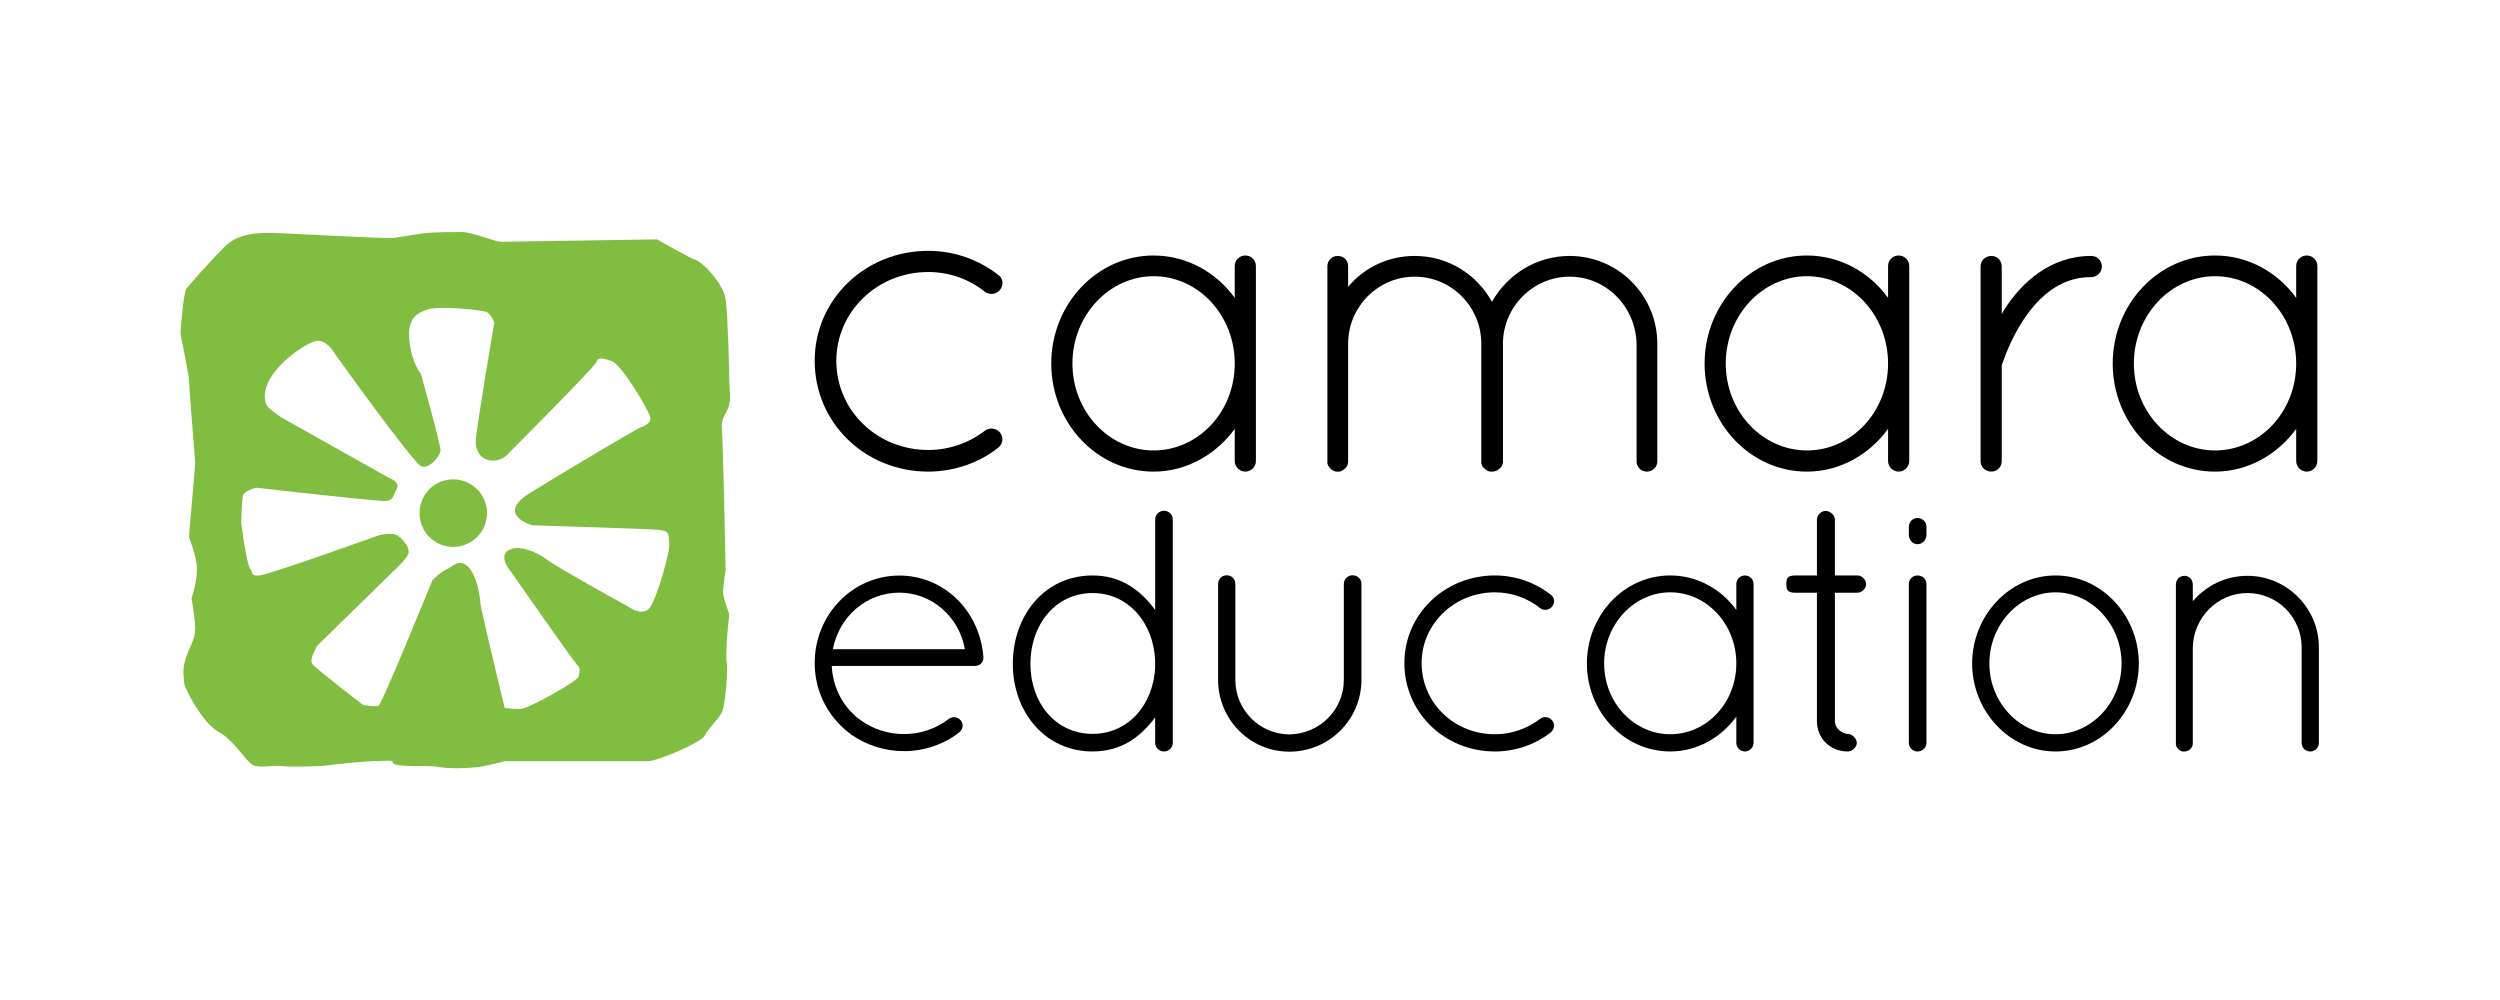 <?xml version="1.0" encoding="UTF-8" standalone="no"?>
  <!-- Created with Inkscape (http://www.inkscape.org/) -->
  
  <svg
     xmlns:dc="http://purl.org/dc/elements/1.1/"
     xmlns:cc="http://creativecommons.org/ns#"
     xmlns:rdf="http://www.w3.org/1999/02/22-rdf-syntax-ns#"
     xmlns:svg="http://www.w3.org/2000/svg"
     xmlns="http://www.w3.org/2000/svg"
     xmlns:sodipodi="http://sodipodi.sourceforge.net/DTD/sodipodi-0.dtd"
     xmlns:inkscape="http://www.inkscape.org/namespaces/inkscape"
     version="1.1"
     id="svg5283"
     xml:space="preserve"
     width="755.905"
     height="302.363"
     viewBox="0 0 755.905 302.363"
     sodipodi:docname="kolibri-logo.svg"
     inkscape:version="0.92.3 (d244b95, 2018-08-02)"><defs
       id="defs5287"><clipPath
         clipPathUnits="userSpaceOnUse"
         id="clipPath5299"><path
           d="M 0,226.772 H 566.929 V 0 H 0 Z"
           id="path5297"
           inkscape:connector-curvature="0" /></clipPath></defs><sodipodi:namedview
       pagecolor="#ffffff"
       bordercolor="#666666"
       borderopacity="1"
       objecttolerance="10"
       gridtolerance="10"
       guidetolerance="10"
       inkscape:pageopacity="0"
       inkscape:pageshadow="2"
       inkscape:window-width="1833"
       inkscape:window-height="1073"
       id="namedview5285"
       showgrid="false"
       inkscape:zoom="0.51329179"
       inkscape:cx="377.95267"
       inkscape:cy="151.18134"
       inkscape:window-x="39"
       inkscape:window-y="27"
       inkscape:window-maximized="1"
       inkscape:current-layer="g5291" /><g
       id="g5291"
       inkscape:groupmode="layer"
       inkscape:label="camara_logo_left_CS6"
       transform="matrix(1.333,0,0,-1.333,0,302.363)"><g
         id="g5293"><g
           id="g5295"
           clip-path="url(#clipPath5299)"><g
             id="g5301"
             transform="translate(147.237,88.808)"><path
               d="m 0,0 c -1.697,-1.837 -4.703,0.4 -4.703,0.4 0,0 -16.149,8.908 -18.359,10.602 -2.225,1.716 -6.047,3.412 -8.508,2.378 -2.514,-1.054 -0.555,-3.933 -0.555,-3.933 0,0 15.104,-21.655 15.865,-22.297 0.793,-0.663 0.399,-1.705 0.266,-2.598 -0.127,-0.933 -11.392,-7.363 -13.229,-7.363 -1.836,0 -3.546,0.272 -3.546,0.272 0,0 -5.5,22.667 -5.5,23.722 0,1.042 -0.783,6.55 -2.897,8.384 -2.084,1.846 -3.402,-0.12 -4.709,-0.67 -1.318,-0.502 -3.277,-2.478 -3.277,-2.478 0,0 -11.4,-28.045 -12.194,-28.447 -0.775,-0.381 -3.533,0.141 -3.533,0.141 0,0 -10.748,8.255 -11.533,9.298 -0.787,1.054 1.189,4.204 1.189,4.204 l 17.55,17.171 c 0,0 2.38,2.096 3.025,3.54 0.656,1.445 -1.698,4.063 -2.889,4.444 -1.18,0.402 -3.66,-0.131 -3.66,-0.131 0,0 -25.555,-9.187 -27.401,-9.187 -1.845,0 -1.195,0.541 -1.97,1.715 -0.785,1.183 -1.961,10.221 -1.961,10.221 0,0 0.127,4.994 0.381,6.17 0.277,1.183 3.029,1.834 3.029,1.834 0,0 26.596,-3.01 28.969,-3.01 2.352,0 1.949,1.176 2.882,2.738 0.922,1.575 -1.709,2.498 -1.709,2.498 L -83.488,43.38 c 0,0 -2.096,1.444 -2.883,2.226 -0.785,0.786 -0.785,2.097 -0.785,2.097 -0.529,6.029 9.035,12.439 11.529,12.959 2.491,0.534 4.336,-2.868 4.336,-2.868 0,0 17.807,-24.905 19.647,-25.548 1.839,-0.672 4.205,2.348 4.328,3.531 0.123,1.174 -4.453,17.423 -4.453,17.423 0,0 -2.102,2.487 -2.617,7.604 -0.52,5.104 1.822,6.288 4.326,7.071 2.472,0.792 12.171,-0.115 13.23,-0.652 1.043,-0.521 1.709,-2.367 1.709,-2.367 0,0 -4.067,-23.973 -4.201,-26.732 -0.142,-2.748 1.576,-4.702 4.047,-4.575 2.506,0.123 3.568,1.827 3.568,1.827 0,0 19.391,19.4 19.777,20.573 0.391,1.203 1.571,0.782 3.544,0.131 C -6.422,55.437 0,44.944 0.26,43.38 0.522,41.807 -1.457,41.274 -2.098,41.013 -2.773,40.744 -19.006,31.184 -27.01,26.208 c -8.001,-4.983 0.542,-7.343 0.542,-7.343 0,0 25.816,-0.771 28.687,-1.033 2.877,-0.27 1.983,-1.443 2.346,-2.887 C 4.975,13.491 1.682,1.813 0,0 m 18.176,-1.284 c 0,0 -1.39,3.601 -1.39,4.985 0,1.395 0.571,5.006 0.571,5.006 0,0 -0.571,29.177 -0.839,31.684 -0.289,2.487 0.533,3.029 1.373,4.997 0.853,1.943 0.285,4.44 0.285,6.389 0,1.936 -0.285,14.437 -0.819,18.329 -0.571,3.892 -5.55,8.631 -6.683,8.893 -1.105,0.28 -8.871,4.723 -8.871,4.723 0,0 -34.744,-0.551 -35.571,-0.551 -0.825,0 -6.677,2.218 -8.611,2.218 -1.943,0 -6.396,0 -8.629,-0.272 -2.217,-0.271 -6.373,-1.114 -8.051,-1.114 -1.666,0 -19.181,0.843 -24.459,1.114 -5.265,0.272 -9.714,0 -12.779,-3.069 -3.037,-3.049 -7.766,-8.335 -8.605,-9.44 -0.842,-1.112 -1.393,-10.29 -1.393,-10.29 0,0 1.945,-9.438 1.945,-10.822 0,-1.386 1.383,-17.775 1.383,-18.607 0,-0.843 -1.383,-15.587 -1.383,-16.41 0,-0.813 1.108,-2.78 1.666,-6.119 0.555,-3.319 -1.11,-8.043 -1.11,-8.043 0,0 0.827,-4.463 0.827,-6.932 0,-2.527 -1.383,-4.182 -2.217,-6.971 -0.827,-2.778 -0.279,-4.161 -0.279,-5.267 0,-1.122 4.176,-9.197 7.787,-11.112 3.617,-1.947 6.113,-6.67 7.776,-7.514 1.675,-0.822 4.16,0 6.673,-0.269 2.499,-0.283 6.936,0 8.321,0 1.391,0 6.135,0.83 12.233,1.113 6.113,0.271 3.89,0 4.734,-0.563 0.822,-0.55 4.433,-0.55 6.109,-0.55 1.674,0 3.34,0 4.715,-0.283 1.394,-0.27 5.285,-0.27 7.787,0 2.493,0.283 6.66,1.396 6.66,1.396 h 32.522 c 1.949,0 11.953,4.171 12.798,5.826 0.813,1.675 3.042,3.622 3.866,5.288 0.839,1.654 1.373,10.279 1.111,11.101 -0.272,0.834 0,4.174 0,4.996 0,0.853 0.547,6.14 0.547,6.14 m -62.61,30.572 c -4.239,0 -7.646,-3.432 -7.646,-7.653 0,-4.252 3.407,-7.664 7.646,-7.664 4.235,0 7.665,3.412 7.665,7.664 0,4.221 -3.43,7.653 -7.665,7.653"
               style="fill:#81bd41;fill-opacity:1;fill-rule:nonzero;stroke:none"
               id="path5303"
               inkscape:connector-curvature="0" /></g><g
             id="g5305"
             transform="translate(262.024,75.603)"><path
               d="m 0,0 v 1.303 c -0.326,8.555 -5.984,15.4 -14.214,15.4 -8.393,0 -14.083,-7.17 -14.083,-16.052 0,-8.799 5.69,-15.89 14.083,-15.89 8.23,0 13.888,6.764 14.214,15.239 m 0,-11.49 c -3.505,-4.726 -7.94,-7.74 -14.214,-7.74 -10.756,0 -18.075,8.961 -18.075,19.881 0,11.081 7.319,20.044 18.075,20.044 6.274,0 10.709,-3.096 14.214,-7.821 v 20.548 c 0,1.059 0.896,1.954 2.037,1.954 1.06,0 1.956,-0.895 1.956,-1.954 V 1.466 0.651 -17.275 c 0,-1.059 -0.896,-1.955 -1.956,-1.955 -1.141,0 -2.037,0.896 -2.037,1.955 z"
               style="fill:#000000;fill-opacity:1;fill-rule:nonzero;stroke:none"
               id="path5307"
               inkscape:connector-curvature="0" /></g><g
             id="g5309"
             transform="translate(276.301,94.383)"><path
               d="M 0,0 C 0,1.142 0.898,1.956 1.956,1.956 3.015,1.956 3.912,1.142 3.912,0 v -21.756 c 0,-6.845 5.46,-12.305 12.222,-12.386 6.846,0.081 12.386,5.541 12.386,12.386 V 0 c 0,1.142 0.979,1.956 1.955,1.956 1.142,0 2.038,-0.814 2.038,-1.956 v -21.756 c 0,-8.963 -7.253,-16.297 -16.379,-16.297 C 7.171,-38.053 0,-30.719 0,-21.756 Z"
               style="fill:#000000;fill-opacity:1;fill-rule:nonzero;stroke:none"
               id="path5311"
               inkscape:connector-curvature="0" /></g><g
             id="g5313"
             transform="translate(318.552,76.417)"><path
               d="m 0,0 c 0,11.082 9.127,19.882 20.533,19.882 4.728,0 9.208,-1.63 12.712,-4.4 0.816,-0.57 0.98,-1.793 0.245,-2.689 -0.652,-0.732 -1.793,-0.978 -2.689,-0.326 -2.851,2.282 -6.438,3.586 -10.268,3.586 C 11.245,16.053 3.911,8.801 3.911,0 c 0,-8.962 7.334,-16.135 16.622,-16.135 3.83,0 7.417,1.306 10.268,3.504 0.896,0.653 2.037,0.408 2.689,-0.324 0.735,-0.897 0.571,-2.118 -0.406,-2.853 -3.343,-2.608 -7.823,-4.236 -12.551,-4.236 C 9.127,-20.044 0,-11.244 0,0"
               style="fill:#000000;fill-opacity:1;fill-rule:nonzero;stroke:none"
               id="path5315"
               inkscape:connector-curvature="0" /></g><g
             id="g5317"
             transform="translate(393.848,76.336)"><path
               d="m 0,0 c 0,8.963 -6.761,16.134 -14.992,16.134 -8.148,0 -14.991,-7.171 -14.991,-16.134 0,-8.963 6.843,-16.054 14.991,-16.054 C -6.761,-16.054 0,-8.963 0,0 m 3.912,18.008 v -36.016 c 0,-1.058 -0.896,-1.955 -1.955,-1.955 -1.06,0 -1.957,0.897 -1.957,1.955 v 5.948 c -3.422,-4.726 -8.881,-7.903 -14.992,-7.903 -10.511,0 -18.904,9.044 -18.904,19.963 0,10.919 8.393,19.963 18.904,19.963 6.111,0 11.57,-3.097 14.992,-7.821 v 5.866 c 0,1.14 0.897,1.955 1.957,1.955 1.059,0 1.955,-0.815 1.955,-1.955"
               style="fill:#000000;fill-opacity:1;fill-rule:nonzero;stroke:none"
               id="path5319"
               inkscape:connector-curvature="0" /></g><g
             id="g5321"
             transform="translate(423.295,94.343)"><path
               d="m 0,0 c 0,-0.977 -0.977,-1.956 -1.955,-1.956 h -5.133 v -29.09 c 0,-1.954 1.955,-2.933 2.934,-2.933 0.977,0 2.036,-1.059 2.036,-2.037 0,-0.977 -1.059,-1.955 -2.036,-1.955 -3.993,0 -7.01,2.933 -7.01,6.925 v 29.09 h -4.969 c -1.956,0 -1.956,0.979 -1.956,1.956 0,0.979 0,1.955 1.956,1.955 h 4.969 v 12.688 c 0,0.977 0.98,1.955 1.957,1.955 1.06,0 2.119,-0.978 2.119,-1.955 V 1.955 h 5.133 C -0.977,1.955 0,0.979 0,0"
               style="fill:#000000;fill-opacity:1;fill-rule:nonzero;stroke:none"
               id="path5323"
               inkscape:connector-curvature="0" /></g><g
             id="g5325"
             transform="translate(432.981,94.343)"><path
               d="M 0,0 C 0,1.141 0.896,1.955 1.955,1.955 3.096,1.955 3.993,1.141 3.993,0 v -36.016 c 0,-1.058 -0.897,-1.955 -2.038,-1.955 -1.059,0 -1.955,0.897 -1.955,1.955 z m 0,13.038 c 0,1.059 0.896,1.955 1.955,1.955 1.141,0 2.038,-0.896 2.038,-1.955 V 11.162 C 3.993,10.022 3.096,9.045 1.955,9.045 0.896,9.045 0,10.022 0,11.162 Z"
               style="fill:#000000;fill-opacity:1;fill-rule:nonzero;stroke:none"
               id="path5327"
               inkscape:connector-curvature="0" /></g><g
             id="g5329"
             transform="translate(466.241,60.282)"><path
               d="m 0,0 c 8.147,0 14.993,7.173 14.993,16.054 0,8.882 -6.846,16.134 -14.993,16.134 -8.147,0 -14.992,-7.252 -14.992,-16.134 C -14.992,7.173 -8.147,0 0,0 m 0,36.017 c 10.512,0 18.904,-9.126 18.904,-19.963 C 18.904,5.217 10.512,-3.909 0,-3.909 c -10.43,0 -18.904,9.126 -18.904,19.963 0,10.837 8.474,19.963 18.904,19.963"
               style="fill:#000000;fill-opacity:1;fill-rule:nonzero;stroke:none"
               id="path5331"
               inkscape:connector-curvature="0" /></g><g
             id="g5333"
             transform="translate(522.076,80.001)"><path
               d="M 0,0 C 0,6.765 -5.459,12.306 -12.304,12.306 -19.065,12.306 -24.525,6.765 -24.689,0 V -21.673 -22 c -0.082,-0.324 -0.162,-0.65 -0.408,-0.896 -0.326,-0.488 -0.896,-0.732 -1.466,-0.732 h -0.491 c -0.569,0.162 -1.057,0.569 -1.301,1.06 -0.082,0.08 -0.082,0.161 -0.082,0.244 0,0.081 -0.083,0.163 -0.083,0.163 V -21.673 0 0.654 14.262 c 0,1.06 0.816,1.954 1.957,1.954 1.058,0 1.874,-0.894 1.874,-1.954 v -3.831 c 2.934,3.505 7.415,5.785 12.385,5.785 C -3.341,16.216 3.911,8.883 3.911,0 v -21.673 c 0,-1.14 -0.895,-1.955 -1.956,-1.955 -1.059,0 -1.955,0.815 -1.955,1.955 z"
               style="fill:#000000;fill-opacity:1;fill-rule:nonzero;stroke:none"
               id="path5335"
               inkscape:connector-curvature="0" /></g><g
             id="g5337"
             transform="translate(188.912,79.571)"><path
               d="M 0,0 C 1.456,7.507 7.669,12.829 15.098,12.829 22.36,12.829 28.653,7.423 29.946,0 Z m 15.098,16.705 c -10.656,0 -19.215,-8.877 -19.215,-19.857 0,-6.852 3.443,-12.917 8.672,-16.452 0.319,1.534 2.651,1.692 1.932,3.363 -3.855,2.697 -6.482,7.177 -6.731,12.446 h 32.45 c 1.047,0 1.937,0.728 1.937,1.776 v 0.245 0.077 C 33.331,8.635 25.264,16.705 15.098,16.705"
               style="fill:#000000;fill-opacity:1;fill-rule:nonzero;stroke:none"
               id="path5339"
               inkscape:connector-curvature="0" /></g><g
             id="g5341"
             transform="translate(215.244,63.782)"><path
               d="m 0,0 c -2.815,-2.177 -6.361,-3.463 -10.148,-3.463 -3.689,0 -7.063,1.142 -9.78,3.081 l -1.53,-2.106 c 0.557,0.554 1.559,0.44 1.559,1.831 0,-1.391 -1.002,-1.277 -1.559,-1.831 L -21.66,-2.77 c -0.098,-0.189 -0.158,-0.435 -0.158,-0.766 0,0.331 0.06,0.577 0.158,0.766 l -0.552,-0.759 c 3.366,-2.4 7.53,-3.803 12.064,-3.803 4.667,0 9.104,1.61 12.403,4.188 0.969,0.727 1.132,1.933 0.403,2.82 C 2.012,0.4 0.886,0.647 0,0"
               style="fill:#000000;fill-opacity:1;fill-rule:nonzero;stroke:none"
               id="path5343"
               inkscape:connector-curvature="0" /></g><g
             id="g5345"
             transform="translate(184.795,144.995)"><path
               d="m 0,0 c 0,13.899 11.448,24.935 25.759,24.935 5.924,0 11.551,-2.038 15.945,-5.517 1.021,-0.719 1.228,-2.249 0.306,-3.373 -0.823,-0.921 -2.251,-1.226 -3.373,-0.412 -3.576,2.864 -8.071,4.501 -12.878,4.501 C 14.107,20.134 4.907,11.036 4.907,0 c 0,-11.244 9.2,-20.233 20.852,-20.233 4.807,0 9.302,1.63 12.878,4.392 1.122,0.821 2.55,0.508 3.373,-0.413 0.922,-1.122 0.715,-2.654 -0.514,-3.575 -4.186,-3.269 -9.813,-5.314 -15.737,-5.314 C 11.448,-25.143 0,-14.107 0,0"
               style="fill:#000000;fill-opacity:1;fill-rule:nonzero;stroke:none"
               id="path5347"
               inkscape:connector-curvature="0" /></g><g
             id="g5349"
             transform="translate(280.074,144.367)"><path
               d="m 0,0 c 0,11.003 -8.304,19.81 -18.408,19.81 -10.003,0 -18.408,-8.807 -18.408,-19.81 0,-11.01 8.405,-19.712 18.408,-19.712 C -8.304,-19.712 0,-11.01 0,0 m 4.801,22.109 v -44.218 c 0,-1.302 -1.099,-2.406 -2.401,-2.406 -1.298,0 -2.4,1.104 -2.4,2.406 v 7.296 c -4.205,-5.799 -10.905,-9.702 -18.408,-9.702 -12.905,0 -23.212,11.107 -23.212,24.515 0,13.407 10.307,24.507 23.212,24.507 7.503,0 14.203,-3.803 18.408,-9.604 v 7.206 c 0,1.398 1.102,2.398 2.4,2.398 1.302,0 2.401,-1 2.401,-2.398"
               style="fill:#000000;fill-opacity:1;fill-rule:nonzero;stroke:none"
               id="path5351"
               inkscape:connector-curvature="0" /></g><g
             id="g5353"
             transform="translate(371.221,148.867)"><path
               d="M 0,0 C -0.196,8.307 -6.802,15.205 -15.203,15.205 -23.508,15.205 -30.31,8.307 -30.31,0 v -26.715 -0.301 c 0,-0.096 -0.104,-0.195 -0.104,-0.195 v -0.201 c -0.196,-0.602 -0.698,-1.002 -1.195,-1.302 -0.406,-0.202 -0.804,-0.301 -1.202,-0.301 h -0.3 -0.203 c -0.098,0 -0.197,0.099 -0.197,0.099 -0.202,0 -0.402,0.202 -0.601,0.3 -0.102,0 -0.202,0.106 -0.301,0.202 l -0.301,0.301 c -0.097,0.099 -0.097,0.202 -0.201,0.202 0,0.099 0,0.099 -0.1,0.198 0,0 0,0.104 -0.096,0.202 0,0.099 0,0.195 -0.106,0.3 v 0.301 0.195 V 0 c 0,8.307 -6.699,15.205 -15.103,15.205 -8.404,0 -15.108,-6.898 -15.108,-15.205 v -26.715 c 0,-0.796 -0.398,-1.495 -1.1,-1.901 -0.102,-0.098 -0.403,-0.3 -0.597,-0.3 -0.106,-0.099 -0.204,-0.099 -0.402,-0.099 h -0.3 -0.302 c -0.897,0.099 -1.702,0.902 -2.002,1.804 V -26.715 0 0.799 17.609 c 0,1.301 1.105,2.299 2.304,2.299 1.399,0 2.399,-0.998 2.399,-2.299 v -4.704 c 3.601,4.307 9.004,7.003 15.108,7.003 7.603,0 14.104,-4.2 17.509,-10.408 3.501,6.208 10.104,10.408 17.608,10.408 C -4.201,19.908 4.703,11.003 4.703,0 v -26.715 c 0,-1.196 -0.998,-2.3 -2.401,-2.3 -1.298,0 -2.302,1.104 -2.302,2.3 z"
               style="fill:#000000;fill-opacity:1;fill-rule:nonzero;stroke:none"
               id="path5355"
               inkscape:connector-curvature="0" /></g><g
             id="g5357"
             transform="translate(428.266,144.367)"><path
               d="m 0,0 c 0,11.003 -8.304,19.81 -18.405,19.81 -10.01,0 -18.411,-8.807 -18.411,-19.81 0,-11.01 8.401,-19.712 18.411,-19.712 C -8.304,-19.712 0,-11.01 0,0 m 4.802,22.109 v -44.218 c 0,-1.302 -1.098,-2.406 -2.398,-2.406 -1.3,0 -2.404,1.104 -2.404,2.406 v 7.296 c -4.201,-5.799 -10.906,-9.702 -18.405,-9.702 -12.91,0 -23.213,11.107 -23.213,24.515 0,13.407 10.303,24.507 23.213,24.507 7.499,0 14.204,-3.803 18.405,-9.604 v 7.206 c 0,1.398 1.104,2.398 2.404,2.398 1.3,0 2.398,-1 2.398,-2.398"
               style="fill:#000000;fill-opacity:1;fill-rule:nonzero;stroke:none"
               id="path5359"
               inkscape:connector-curvature="0" /></g><g
             id="g5361"
             transform="translate(449.248,166.372)"><path
               d="m 0,0 c 0,1.406 1.105,2.404 2.502,2.404 1.204,0 2.3,-0.998 2.3,-2.404 v -10.8 c 0.202,0.4 0.408,0.797 0.699,1.196 3.706,5.81 10.207,12.008 19.614,12.008 1.301,0 2.4,-0.998 2.4,-2.404 0,-1.3 -1.099,-2.397 -2.4,-2.397 -6.401,0 -10.806,-3.6 -14.21,-8.003 -3.299,-4.405 -5.2,-9.402 -5.901,-11.41 -0.202,-0.397 -0.202,-0.6 -0.202,-0.796 v -21.508 c 0,-1.404 -1.096,-2.406 -2.3,-2.406 -1.397,0 -2.502,1.002 -2.502,2.406 z"
               style="fill:#000000;fill-opacity:1;fill-rule:nonzero;stroke:none"
               id="path5363"
               inkscape:connector-curvature="0" /></g><g
             id="g5365"
             transform="translate(520.839,144.367)"><path
               d="m 0,0 c 0,11.003 -8.304,19.81 -18.411,19.81 -10.003,0 -18.405,-8.807 -18.405,-19.81 0,-11.01 8.402,-19.712 18.405,-19.712 C -8.304,-19.712 0,-11.01 0,0 m 4.804,22.109 v -44.218 c 0,-1.302 -1.105,-2.406 -2.407,-2.406 -1.298,0 -2.397,1.104 -2.397,2.406 v 7.296 c -4.2,-5.799 -10.904,-9.702 -18.411,-9.702 -12.903,0 -23.206,11.107 -23.206,24.515 0,13.407 10.303,24.507 23.206,24.507 7.507,0 14.211,-3.803 18.411,-9.604 v 7.206 c 0,1.398 1.099,2.398 2.397,2.398 1.302,0 2.407,-1 2.407,-2.398"
               style="fill:#000000;fill-opacity:1;fill-rule:nonzero;stroke:none"
               id="path5367"
               inkscape:connector-curvature="0" /></g></g></g></g></svg>
